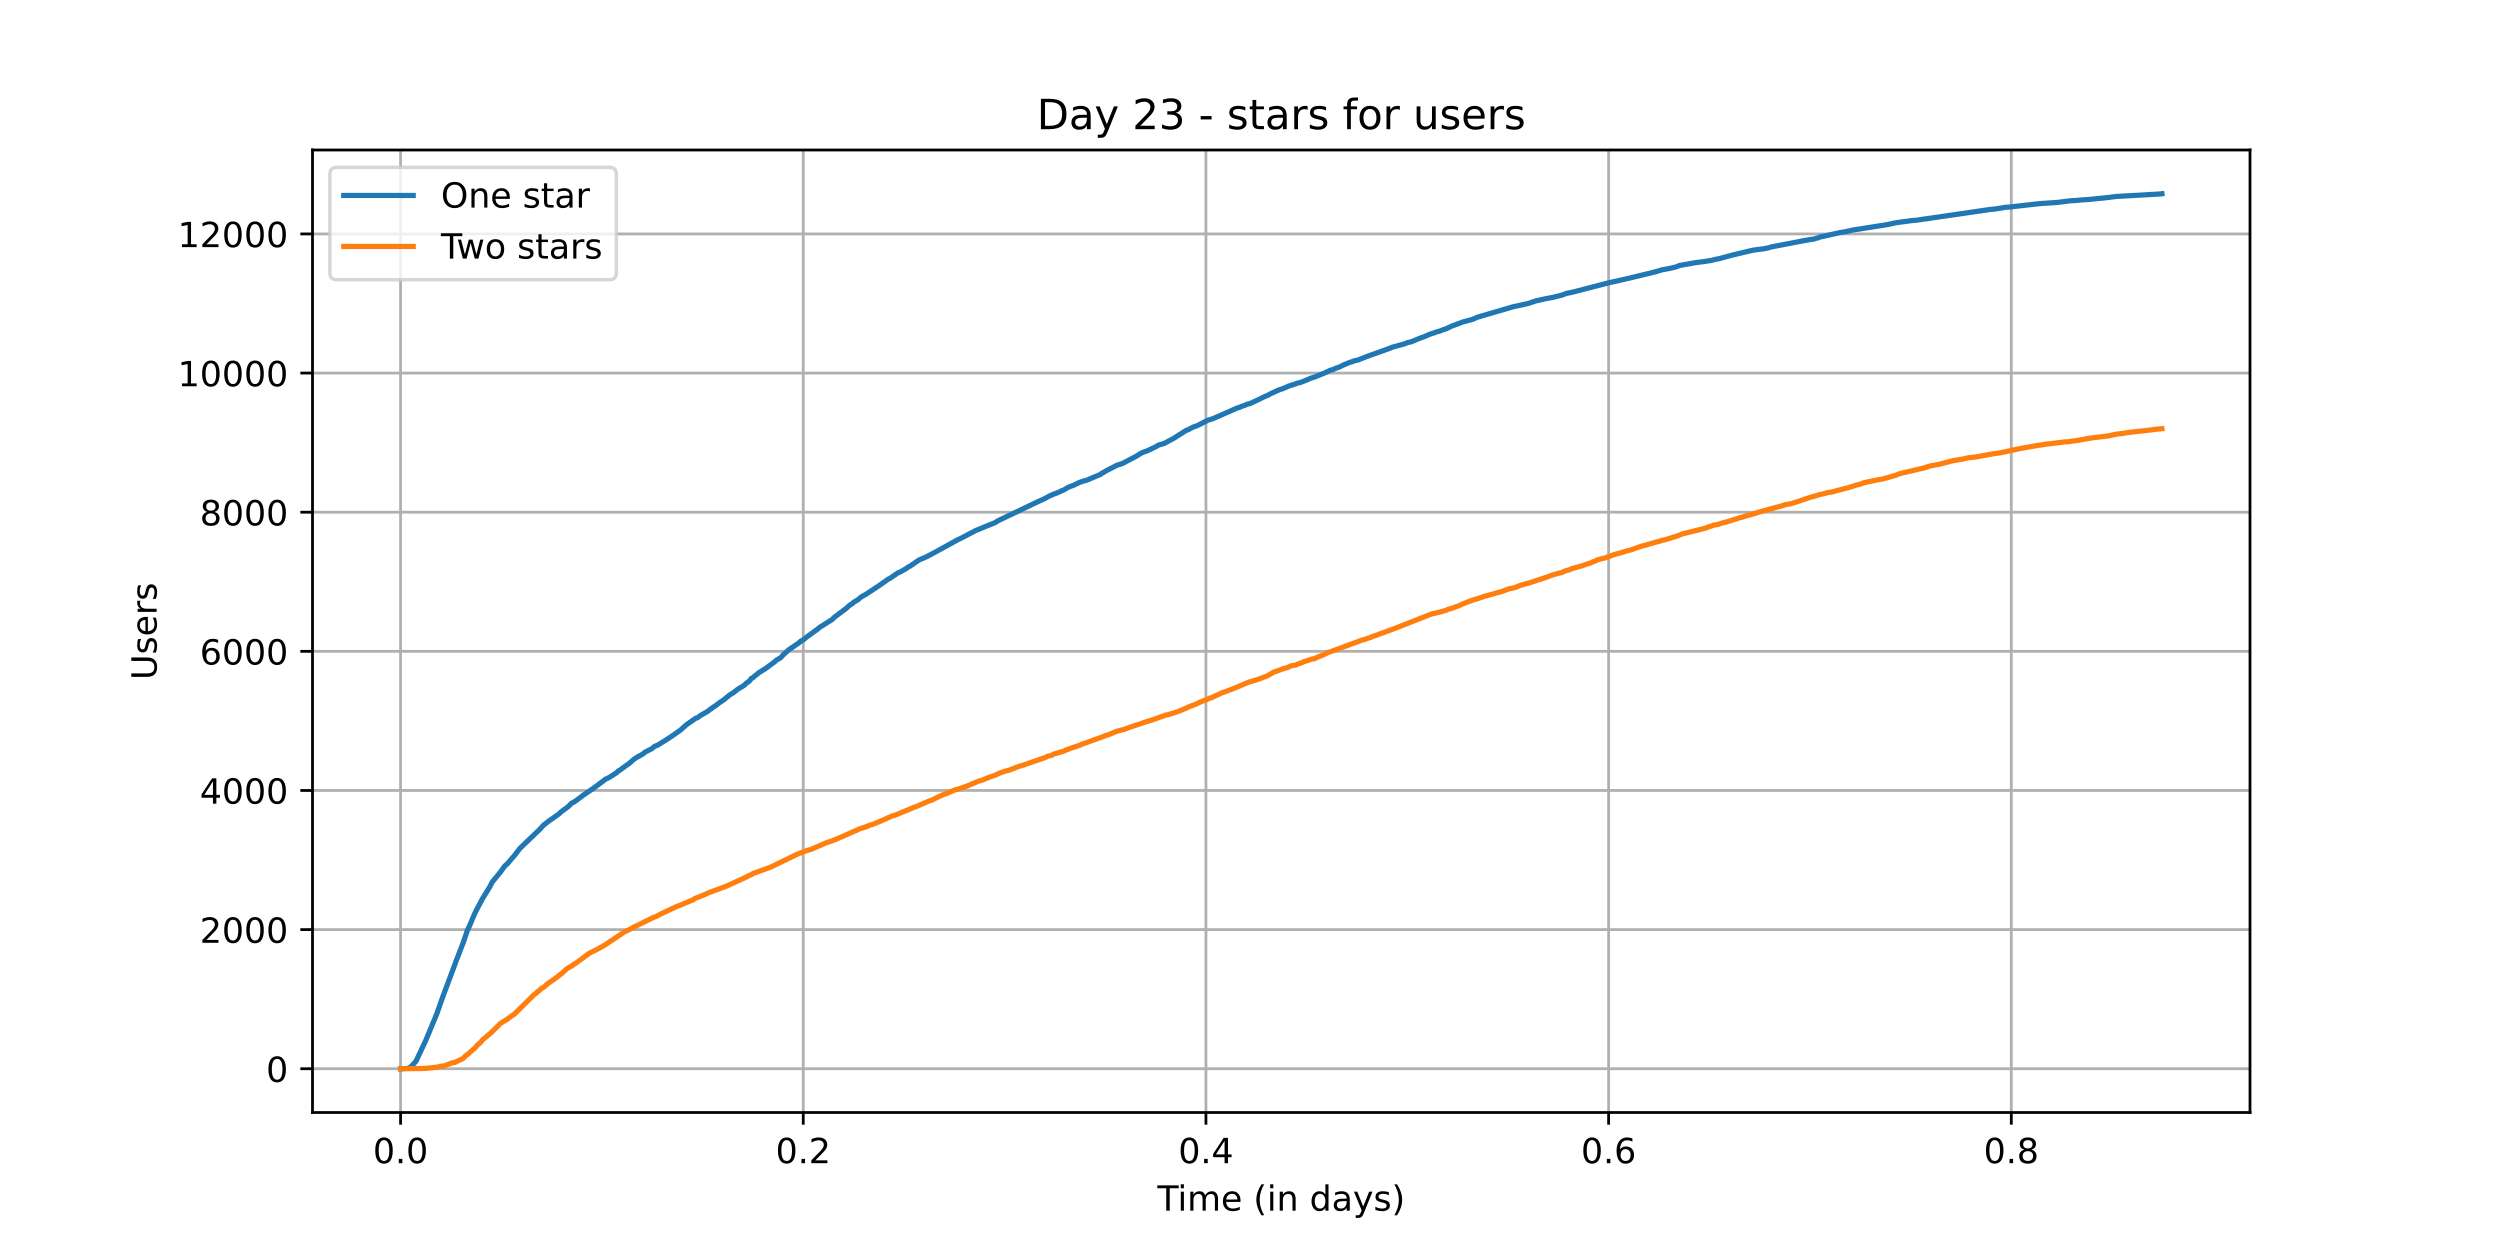 <?xml version="1.0" encoding="utf-8" standalone="no"?>
<!DOCTYPE svg PUBLIC "-//W3C//DTD SVG 1.1//EN"
  "http://www.w3.org/Graphics/SVG/1.1/DTD/svg11.dtd">
<!-- Created with matplotlib (https://matplotlib.org/) -->
<svg height="360pt" version="1.1" viewBox="0 0 720 360" width="720pt" xmlns="http://www.w3.org/2000/svg" xmlns:xlink="http://www.w3.org/1999/xlink">
 <defs>
  <style type="text/css">*{stroke-linecap:butt;stroke-linejoin:round;}</style>
 </defs>
 <g id="figure_1">
  <g id="patch_1">
   <path d="M 0 360 
L 720 360 
L 720 0 
L 0 0 
z
" style="fill:#ffffff;"/>
  </g>
  <g id="axes_1">
   <g id="patch_2">
    <path d="M 90 320.4 
L 648 320.4 
L 648 43.2 
L 90 43.2 
z
" style="fill:#ffffff;"/>
   </g>
   <g id="matplotlib.axis_1">
    <g id="xtick_1">
     <g id="line2d_1">
      <path clip-path="url(#p50918c0945)" d="M 115.364 320.4 
L 115.364 43.2 
" style="fill:none;stroke:#b0b0b0;stroke-linecap:square;stroke-width:0.8;"/>
     </g>
     <g id="line2d_2">
      <defs>
       <path d="M 0 0 
L 0 3.5 
" id="madf21f0555" style="stroke:#000000;stroke-width:0.8;"/>
      </defs>
      <g>
       <use style="stroke:#000000;stroke-width:0.8;" x="115.364" xlink:href="#madf21f0555" y="320.4"/>
      </g>
     </g>
     <g id="text_1">
      <!-- 0.0 -->
      <g transform="translate(107.412 334.998)scale(0.1 -0.1)">
       <defs>
        <path d="M 31.781 66.406 
Q 24.172 66.406 20.328 58.906 
Q 16.5 51.422 16.5 36.375 
Q 16.5 21.391 20.328 13.891 
Q 24.172 6.391 31.781 6.391 
Q 39.453 6.391 43.281 13.891 
Q 47.125 21.391 47.125 36.375 
Q 47.125 51.422 43.281 58.906 
Q 39.453 66.406 31.781 66.406 
z
M 31.781 74.219 
Q 44.047 74.219 50.516 64.516 
Q 56.984 54.828 56.984 36.375 
Q 56.984 17.969 50.516 8.266 
Q 44.047 -1.422 31.781 -1.422 
Q 19.531 -1.422 13.062 8.266 
Q 6.594 17.969 6.594 36.375 
Q 6.594 54.828 13.062 64.516 
Q 19.531 74.219 31.781 74.219 
z
" id="DejaVuSans-48"/>
        <path d="M 10.688 12.406 
L 21 12.406 
L 21 0 
L 10.688 0 
z
" id="DejaVuSans-46"/>
       </defs>
       <use xlink:href="#DejaVuSans-48"/>
       <use x="63.623" xlink:href="#DejaVuSans-46"/>
       <use x="95.41" xlink:href="#DejaVuSans-48"/>
      </g>
     </g>
    </g>
    <g id="xtick_2">
     <g id="line2d_3">
      <path clip-path="url(#p50918c0945)" d="M 231.336 320.4 
L 231.336 43.2 
" style="fill:none;stroke:#b0b0b0;stroke-linecap:square;stroke-width:0.8;"/>
     </g>
     <g id="line2d_4">
      <g>
       <use style="stroke:#000000;stroke-width:0.8;" x="231.336" xlink:href="#madf21f0555" y="320.4"/>
      </g>
     </g>
     <g id="text_2">
      <!-- 0.2 -->
      <g transform="translate(223.385 334.998)scale(0.1 -0.1)">
       <defs>
        <path d="M 19.188 8.297 
L 53.609 8.297 
L 53.609 0 
L 7.328 0 
L 7.328 8.297 
Q 12.938 14.109 22.625 23.891 
Q 32.328 33.688 34.812 36.531 
Q 39.547 41.844 41.422 45.531 
Q 43.312 49.219 43.312 52.781 
Q 43.312 58.594 39.234 62.25 
Q 35.156 65.922 28.609 65.922 
Q 23.969 65.922 18.812 64.312 
Q 13.672 62.703 7.812 59.422 
L 7.812 69.391 
Q 13.766 71.781 18.938 73 
Q 24.125 74.219 28.422 74.219 
Q 39.75 74.219 46.484 68.547 
Q 53.219 62.891 53.219 53.422 
Q 53.219 48.922 51.531 44.891 
Q 49.859 40.875 45.406 35.406 
Q 44.188 33.984 37.641 27.219 
Q 31.109 20.453 19.188 8.297 
z
" id="DejaVuSans-50"/>
       </defs>
       <use xlink:href="#DejaVuSans-48"/>
       <use x="63.623" xlink:href="#DejaVuSans-46"/>
       <use x="95.41" xlink:href="#DejaVuSans-50"/>
      </g>
     </g>
    </g>
    <g id="xtick_3">
     <g id="line2d_5">
      <path clip-path="url(#p50918c0945)" d="M 347.309 320.4 
L 347.309 43.2 
" style="fill:none;stroke:#b0b0b0;stroke-linecap:square;stroke-width:0.8;"/>
     </g>
     <g id="line2d_6">
      <g>
       <use style="stroke:#000000;stroke-width:0.8;" x="347.309" xlink:href="#madf21f0555" y="320.4"/>
      </g>
     </g>
     <g id="text_3">
      <!-- 0.4 -->
      <g transform="translate(339.357 334.998)scale(0.1 -0.1)">
       <defs>
        <path d="M 37.797 64.312 
L 12.891 25.391 
L 37.797 25.391 
z
M 35.203 72.906 
L 47.609 72.906 
L 47.609 25.391 
L 58.016 25.391 
L 58.016 17.188 
L 47.609 17.188 
L 47.609 0 
L 37.797 0 
L 37.797 17.188 
L 4.891 17.188 
L 4.891 26.703 
z
" id="DejaVuSans-52"/>
       </defs>
       <use xlink:href="#DejaVuSans-48"/>
       <use x="63.623" xlink:href="#DejaVuSans-46"/>
       <use x="95.41" xlink:href="#DejaVuSans-52"/>
      </g>
     </g>
    </g>
    <g id="xtick_4">
     <g id="line2d_7">
      <path clip-path="url(#p50918c0945)" d="M 463.281 320.4 
L 463.281 43.2 
" style="fill:none;stroke:#b0b0b0;stroke-linecap:square;stroke-width:0.8;"/>
     </g>
     <g id="line2d_8">
      <g>
       <use style="stroke:#000000;stroke-width:0.8;" x="463.281" xlink:href="#madf21f0555" y="320.4"/>
      </g>
     </g>
     <g id="text_4">
      <!-- 0.6 -->
      <g transform="translate(455.33 334.998)scale(0.1 -0.1)">
       <defs>
        <path d="M 33.016 40.375 
Q 26.375 40.375 22.484 35.828 
Q 18.609 31.297 18.609 23.391 
Q 18.609 15.531 22.484 10.953 
Q 26.375 6.391 33.016 6.391 
Q 39.656 6.391 43.531 10.953 
Q 47.406 15.531 47.406 23.391 
Q 47.406 31.297 43.531 35.828 
Q 39.656 40.375 33.016 40.375 
z
M 52.594 71.297 
L 52.594 62.312 
Q 48.875 64.062 45.094 64.984 
Q 41.312 65.922 37.594 65.922 
Q 27.828 65.922 22.672 59.328 
Q 17.531 52.734 16.797 39.406 
Q 19.672 43.656 24.016 45.922 
Q 28.375 48.188 33.594 48.188 
Q 44.578 48.188 50.953 41.516 
Q 57.328 34.859 57.328 23.391 
Q 57.328 12.156 50.688 5.359 
Q 44.047 -1.422 33.016 -1.422 
Q 20.359 -1.422 13.672 8.266 
Q 6.984 17.969 6.984 36.375 
Q 6.984 53.656 15.188 63.938 
Q 23.391 74.219 37.203 74.219 
Q 40.922 74.219 44.703 73.484 
Q 48.484 72.75 52.594 71.297 
z
" id="DejaVuSans-54"/>
       </defs>
       <use xlink:href="#DejaVuSans-48"/>
       <use x="63.623" xlink:href="#DejaVuSans-46"/>
       <use x="95.41" xlink:href="#DejaVuSans-54"/>
      </g>
     </g>
    </g>
    <g id="xtick_5">
     <g id="line2d_9">
      <path clip-path="url(#p50918c0945)" d="M 579.254 320.4 
L 579.254 43.2 
" style="fill:none;stroke:#b0b0b0;stroke-linecap:square;stroke-width:0.8;"/>
     </g>
     <g id="line2d_10">
      <g>
       <use style="stroke:#000000;stroke-width:0.8;" x="579.254" xlink:href="#madf21f0555" y="320.4"/>
      </g>
     </g>
     <g id="text_5">
      <!-- 0.8 -->
      <g transform="translate(571.302 334.998)scale(0.1 -0.1)">
       <defs>
        <path d="M 31.781 34.625 
Q 24.75 34.625 20.719 30.859 
Q 16.703 27.094 16.703 20.516 
Q 16.703 13.922 20.719 10.156 
Q 24.75 6.391 31.781 6.391 
Q 38.812 6.391 42.859 10.172 
Q 46.922 13.969 46.922 20.516 
Q 46.922 27.094 42.891 30.859 
Q 38.875 34.625 31.781 34.625 
z
M 21.922 38.812 
Q 15.578 40.375 12.031 44.719 
Q 8.5 49.078 8.5 55.328 
Q 8.5 64.062 14.719 69.141 
Q 20.953 74.219 31.781 74.219 
Q 42.672 74.219 48.875 69.141 
Q 55.078 64.062 55.078 55.328 
Q 55.078 49.078 51.531 44.719 
Q 48 40.375 41.703 38.812 
Q 48.828 37.156 52.797 32.312 
Q 56.781 27.484 56.781 20.516 
Q 56.781 9.906 50.312 4.234 
Q 43.844 -1.422 31.781 -1.422 
Q 19.734 -1.422 13.25 4.234 
Q 6.781 9.906 6.781 20.516 
Q 6.781 27.484 10.781 32.312 
Q 14.797 37.156 21.922 38.812 
z
M 18.312 54.391 
Q 18.312 48.734 21.844 45.562 
Q 25.391 42.391 31.781 42.391 
Q 38.141 42.391 41.719 45.562 
Q 45.312 48.734 45.312 54.391 
Q 45.312 60.062 41.719 63.234 
Q 38.141 66.406 31.781 66.406 
Q 25.391 66.406 21.844 63.234 
Q 18.312 60.062 18.312 54.391 
z
" id="DejaVuSans-56"/>
       </defs>
       <use xlink:href="#DejaVuSans-48"/>
       <use x="63.623" xlink:href="#DejaVuSans-46"/>
       <use x="95.41" xlink:href="#DejaVuSans-56"/>
      </g>
     </g>
    </g>
    <g id="text_6">
     <!-- Time (in days) -->
     <g transform="translate(333.327 348.677)scale(0.1 -0.1)">
      <defs>
       <path d="M -0.297 72.906 
L 61.375 72.906 
L 61.375 64.594 
L 35.5 64.594 
L 35.5 0 
L 25.594 0 
L 25.594 64.594 
L -0.297 64.594 
z
" id="DejaVuSans-84"/>
       <path d="M 9.422 54.688 
L 18.406 54.688 
L 18.406 0 
L 9.422 0 
z
M 9.422 75.984 
L 18.406 75.984 
L 18.406 64.594 
L 9.422 64.594 
z
" id="DejaVuSans-105"/>
       <path d="M 52 44.188 
Q 55.375 50.25 60.062 53.125 
Q 64.75 56 71.094 56 
Q 79.641 56 84.281 50.016 
Q 88.922 44.047 88.922 33.016 
L 88.922 0 
L 79.891 0 
L 79.891 32.719 
Q 79.891 40.578 77.094 44.375 
Q 74.312 48.188 68.609 48.188 
Q 61.625 48.188 57.562 43.547 
Q 53.516 38.922 53.516 30.906 
L 53.516 0 
L 44.484 0 
L 44.484 32.719 
Q 44.484 40.625 41.703 44.406 
Q 38.922 48.188 33.109 48.188 
Q 26.219 48.188 22.156 43.531 
Q 18.109 38.875 18.109 30.906 
L 18.109 0 
L 9.078 0 
L 9.078 54.688 
L 18.109 54.688 
L 18.109 46.188 
Q 21.188 51.219 25.484 53.609 
Q 29.781 56 35.688 56 
Q 41.656 56 45.828 52.969 
Q 50 49.953 52 44.188 
z
" id="DejaVuSans-109"/>
       <path d="M 56.203 29.594 
L 56.203 25.203 
L 14.891 25.203 
Q 15.484 15.922 20.484 11.062 
Q 25.484 6.203 34.422 6.203 
Q 39.594 6.203 44.453 7.469 
Q 49.312 8.734 54.109 11.281 
L 54.109 2.781 
Q 49.266 0.734 44.188 -0.344 
Q 39.109 -1.422 33.891 -1.422 
Q 20.797 -1.422 13.156 6.188 
Q 5.516 13.812 5.516 26.812 
Q 5.516 40.234 12.766 48.109 
Q 20.016 56 32.328 56 
Q 43.359 56 49.781 48.891 
Q 56.203 41.797 56.203 29.594 
z
M 47.219 32.234 
Q 47.125 39.594 43.094 43.984 
Q 39.062 48.391 32.422 48.391 
Q 24.906 48.391 20.391 44.141 
Q 15.875 39.891 15.188 32.172 
z
" id="DejaVuSans-101"/>
       <path id="DejaVuSans-32"/>
       <path d="M 31 75.875 
Q 24.469 64.656 21.281 53.656 
Q 18.109 42.672 18.109 31.391 
Q 18.109 20.125 21.312 9.062 
Q 24.516 -2 31 -13.188 
L 23.188 -13.188 
Q 15.875 -1.703 12.234 9.375 
Q 8.594 20.453 8.594 31.391 
Q 8.594 42.281 12.203 53.312 
Q 15.828 64.359 23.188 75.875 
z
" id="DejaVuSans-40"/>
       <path d="M 54.891 33.016 
L 54.891 0 
L 45.906 0 
L 45.906 32.719 
Q 45.906 40.484 42.875 44.328 
Q 39.844 48.188 33.797 48.188 
Q 26.516 48.188 22.312 43.547 
Q 18.109 38.922 18.109 30.906 
L 18.109 0 
L 9.078 0 
L 9.078 54.688 
L 18.109 54.688 
L 18.109 46.188 
Q 21.344 51.125 25.703 53.562 
Q 30.078 56 35.797 56 
Q 45.219 56 50.047 50.172 
Q 54.891 44.344 54.891 33.016 
z
" id="DejaVuSans-110"/>
       <path d="M 45.406 46.391 
L 45.406 75.984 
L 54.391 75.984 
L 54.391 0 
L 45.406 0 
L 45.406 8.203 
Q 42.578 3.328 38.25 0.953 
Q 33.938 -1.422 27.875 -1.422 
Q 17.969 -1.422 11.734 6.484 
Q 5.516 14.406 5.516 27.297 
Q 5.516 40.188 11.734 48.094 
Q 17.969 56 27.875 56 
Q 33.938 56 38.25 53.625 
Q 42.578 51.266 45.406 46.391 
z
M 14.797 27.297 
Q 14.797 17.391 18.875 11.75 
Q 22.953 6.109 30.078 6.109 
Q 37.203 6.109 41.297 11.75 
Q 45.406 17.391 45.406 27.297 
Q 45.406 37.203 41.297 42.844 
Q 37.203 48.484 30.078 48.484 
Q 22.953 48.484 18.875 42.844 
Q 14.797 37.203 14.797 27.297 
z
" id="DejaVuSans-100"/>
       <path d="M 34.281 27.484 
Q 23.391 27.484 19.188 25 
Q 14.984 22.516 14.984 16.5 
Q 14.984 11.719 18.141 8.906 
Q 21.297 6.109 26.703 6.109 
Q 34.188 6.109 38.703 11.406 
Q 43.219 16.703 43.219 25.484 
L 43.219 27.484 
z
M 52.203 31.203 
L 52.203 0 
L 43.219 0 
L 43.219 8.297 
Q 40.141 3.328 35.547 0.953 
Q 30.953 -1.422 24.312 -1.422 
Q 15.922 -1.422 10.953 3.297 
Q 6 8.016 6 15.922 
Q 6 25.141 12.172 29.828 
Q 18.359 34.516 30.609 34.516 
L 43.219 34.516 
L 43.219 35.406 
Q 43.219 41.609 39.141 45 
Q 35.062 48.391 27.688 48.391 
Q 23 48.391 18.547 47.266 
Q 14.109 46.141 10.016 43.891 
L 10.016 52.203 
Q 14.938 54.109 19.578 55.047 
Q 24.219 56 28.609 56 
Q 40.484 56 46.344 49.844 
Q 52.203 43.703 52.203 31.203 
z
" id="DejaVuSans-97"/>
       <path d="M 32.172 -5.078 
Q 28.375 -14.844 24.75 -17.812 
Q 21.141 -20.797 15.094 -20.797 
L 7.906 -20.797 
L 7.906 -13.281 
L 13.188 -13.281 
Q 16.891 -13.281 18.938 -11.516 
Q 21 -9.766 23.484 -3.219 
L 25.094 0.875 
L 2.984 54.688 
L 12.5 54.688 
L 29.594 11.922 
L 46.688 54.688 
L 56.203 54.688 
z
" id="DejaVuSans-121"/>
       <path d="M 44.281 53.078 
L 44.281 44.578 
Q 40.484 46.531 36.375 47.5 
Q 32.281 48.484 27.875 48.484 
Q 21.188 48.484 17.844 46.438 
Q 14.5 44.391 14.5 40.281 
Q 14.5 37.156 16.891 35.375 
Q 19.281 33.594 26.516 31.984 
L 29.594 31.297 
Q 39.156 29.25 43.188 25.516 
Q 47.219 21.781 47.219 15.094 
Q 47.219 7.469 41.188 3.016 
Q 35.156 -1.422 24.609 -1.422 
Q 20.219 -1.422 15.453 -0.562 
Q 10.688 0.297 5.422 2 
L 5.422 11.281 
Q 10.406 8.688 15.234 7.391 
Q 20.062 6.109 24.812 6.109 
Q 31.156 6.109 34.562 8.281 
Q 37.984 10.453 37.984 14.406 
Q 37.984 18.062 35.516 20.016 
Q 33.062 21.969 24.703 23.781 
L 21.578 24.516 
Q 13.234 26.266 9.516 29.906 
Q 5.812 33.547 5.812 39.891 
Q 5.812 47.609 11.281 51.797 
Q 16.75 56 26.812 56 
Q 31.781 56 36.172 55.266 
Q 40.578 54.547 44.281 53.078 
z
" id="DejaVuSans-115"/>
       <path d="M 8.016 75.875 
L 15.828 75.875 
Q 23.141 64.359 26.781 53.312 
Q 30.422 42.281 30.422 31.391 
Q 30.422 20.453 26.781 9.375 
Q 23.141 -1.703 15.828 -13.188 
L 8.016 -13.188 
Q 14.5 -2 17.703 9.062 
Q 20.906 20.125 20.906 31.391 
Q 20.906 42.672 17.703 53.656 
Q 14.5 64.656 8.016 75.875 
z
" id="DejaVuSans-41"/>
      </defs>
      <use xlink:href="#DejaVuSans-84"/>
      <use x="57.959" xlink:href="#DejaVuSans-105"/>
      <use x="85.742" xlink:href="#DejaVuSans-109"/>
      <use x="183.154" xlink:href="#DejaVuSans-101"/>
      <use x="244.678" xlink:href="#DejaVuSans-32"/>
      <use x="276.465" xlink:href="#DejaVuSans-40"/>
      <use x="315.479" xlink:href="#DejaVuSans-105"/>
      <use x="343.262" xlink:href="#DejaVuSans-110"/>
      <use x="406.641" xlink:href="#DejaVuSans-32"/>
      <use x="438.428" xlink:href="#DejaVuSans-100"/>
      <use x="501.904" xlink:href="#DejaVuSans-97"/>
      <use x="563.184" xlink:href="#DejaVuSans-121"/>
      <use x="622.363" xlink:href="#DejaVuSans-115"/>
      <use x="674.463" xlink:href="#DejaVuSans-41"/>
     </g>
    </g>
   </g>
   <g id="matplotlib.axis_2">
    <g id="ytick_1">
     <g id="line2d_11">
      <path clip-path="url(#p50918c0945)" d="M 90 307.8 
L 648 307.8 
" style="fill:none;stroke:#b0b0b0;stroke-linecap:square;stroke-width:0.8;"/>
     </g>
     <g id="line2d_12">
      <defs>
       <path d="M 0 0 
L -3.5 0 
" id="mf10d0714be" style="stroke:#000000;stroke-width:0.8;"/>
      </defs>
      <g>
       <use style="stroke:#000000;stroke-width:0.8;" x="90" xlink:href="#mf10d0714be" y="307.8"/>
      </g>
     </g>
     <g id="text_7">
      <!-- 0 -->
      <g transform="translate(76.638 311.599)scale(0.1 -0.1)">
       <use xlink:href="#DejaVuSans-48"/>
      </g>
     </g>
    </g>
    <g id="ytick_2">
     <g id="line2d_13">
      <path clip-path="url(#p50918c0945)" d="M 90 267.73 
L 648 267.73 
" style="fill:none;stroke:#b0b0b0;stroke-linecap:square;stroke-width:0.8;"/>
     </g>
     <g id="line2d_14">
      <g>
       <use style="stroke:#000000;stroke-width:0.8;" x="90" xlink:href="#mf10d0714be" y="267.73"/>
      </g>
     </g>
     <g id="text_8">
      <!-- 2000 -->
      <g transform="translate(57.55 271.529)scale(0.1 -0.1)">
       <use xlink:href="#DejaVuSans-50"/>
       <use x="63.623" xlink:href="#DejaVuSans-48"/>
       <use x="127.246" xlink:href="#DejaVuSans-48"/>
       <use x="190.869" xlink:href="#DejaVuSans-48"/>
      </g>
     </g>
    </g>
    <g id="ytick_3">
     <g id="line2d_15">
      <path clip-path="url(#p50918c0945)" d="M 90 227.66 
L 648 227.66 
" style="fill:none;stroke:#b0b0b0;stroke-linecap:square;stroke-width:0.8;"/>
     </g>
     <g id="line2d_16">
      <g>
       <use style="stroke:#000000;stroke-width:0.8;" x="90" xlink:href="#mf10d0714be" y="227.66"/>
      </g>
     </g>
     <g id="text_9">
      <!-- 4000 -->
      <g transform="translate(57.55 231.459)scale(0.1 -0.1)">
       <use xlink:href="#DejaVuSans-52"/>
       <use x="63.623" xlink:href="#DejaVuSans-48"/>
       <use x="127.246" xlink:href="#DejaVuSans-48"/>
       <use x="190.869" xlink:href="#DejaVuSans-48"/>
      </g>
     </g>
    </g>
    <g id="ytick_4">
     <g id="line2d_17">
      <path clip-path="url(#p50918c0945)" d="M 90 187.59 
L 648 187.59 
" style="fill:none;stroke:#b0b0b0;stroke-linecap:square;stroke-width:0.8;"/>
     </g>
     <g id="line2d_18">
      <g>
       <use style="stroke:#000000;stroke-width:0.8;" x="90" xlink:href="#mf10d0714be" y="187.59"/>
      </g>
     </g>
     <g id="text_10">
      <!-- 6000 -->
      <g transform="translate(57.55 191.389)scale(0.1 -0.1)">
       <use xlink:href="#DejaVuSans-54"/>
       <use x="63.623" xlink:href="#DejaVuSans-48"/>
       <use x="127.246" xlink:href="#DejaVuSans-48"/>
       <use x="190.869" xlink:href="#DejaVuSans-48"/>
      </g>
     </g>
    </g>
    <g id="ytick_5">
     <g id="line2d_19">
      <path clip-path="url(#p50918c0945)" d="M 90 147.52 
L 648 147.52 
" style="fill:none;stroke:#b0b0b0;stroke-linecap:square;stroke-width:0.8;"/>
     </g>
     <g id="line2d_20">
      <g>
       <use style="stroke:#000000;stroke-width:0.8;" x="90" xlink:href="#mf10d0714be" y="147.52"/>
      </g>
     </g>
     <g id="text_11">
      <!-- 8000 -->
      <g transform="translate(57.55 151.319)scale(0.1 -0.1)">
       <use xlink:href="#DejaVuSans-56"/>
       <use x="63.623" xlink:href="#DejaVuSans-48"/>
       <use x="127.246" xlink:href="#DejaVuSans-48"/>
       <use x="190.869" xlink:href="#DejaVuSans-48"/>
      </g>
     </g>
    </g>
    <g id="ytick_6">
     <g id="line2d_21">
      <path clip-path="url(#p50918c0945)" d="M 90 107.45 
L 648 107.45 
" style="fill:none;stroke:#b0b0b0;stroke-linecap:square;stroke-width:0.8;"/>
     </g>
     <g id="line2d_22">
      <g>
       <use style="stroke:#000000;stroke-width:0.8;" x="90" xlink:href="#mf10d0714be" y="107.45"/>
      </g>
     </g>
     <g id="text_12">
      <!-- 10000 -->
      <g transform="translate(51.188 111.249)scale(0.1 -0.1)">
       <defs>
        <path d="M 12.406 8.297 
L 28.516 8.297 
L 28.516 63.922 
L 10.984 60.406 
L 10.984 69.391 
L 28.422 72.906 
L 38.281 72.906 
L 38.281 8.297 
L 54.391 8.297 
L 54.391 0 
L 12.406 0 
z
" id="DejaVuSans-49"/>
       </defs>
       <use xlink:href="#DejaVuSans-49"/>
       <use x="63.623" xlink:href="#DejaVuSans-48"/>
       <use x="127.246" xlink:href="#DejaVuSans-48"/>
       <use x="190.869" xlink:href="#DejaVuSans-48"/>
       <use x="254.492" xlink:href="#DejaVuSans-48"/>
      </g>
     </g>
    </g>
    <g id="ytick_7">
     <g id="line2d_23">
      <path clip-path="url(#p50918c0945)" d="M 90 67.38 
L 648 67.38 
" style="fill:none;stroke:#b0b0b0;stroke-linecap:square;stroke-width:0.8;"/>
     </g>
     <g id="line2d_24">
      <g>
       <use style="stroke:#000000;stroke-width:0.8;" x="90" xlink:href="#mf10d0714be" y="67.38"/>
      </g>
     </g>
     <g id="text_13">
      <!-- 12000 -->
      <g transform="translate(51.188 71.179)scale(0.1 -0.1)">
       <use xlink:href="#DejaVuSans-49"/>
       <use x="63.623" xlink:href="#DejaVuSans-50"/>
       <use x="127.246" xlink:href="#DejaVuSans-48"/>
       <use x="190.869" xlink:href="#DejaVuSans-48"/>
       <use x="254.492" xlink:href="#DejaVuSans-48"/>
      </g>
     </g>
    </g>
    <g id="text_14">
     <!-- Users -->
     <g transform="translate(45.108 195.801)rotate(-90)scale(0.1 -0.1)">
      <defs>
       <path d="M 8.688 72.906 
L 18.609 72.906 
L 18.609 28.609 
Q 18.609 16.891 22.844 11.734 
Q 27.094 6.594 36.625 6.594 
Q 46.094 6.594 50.344 11.734 
Q 54.594 16.891 54.594 28.609 
L 54.594 72.906 
L 64.5 72.906 
L 64.5 27.391 
Q 64.5 13.141 57.438 5.859 
Q 50.391 -1.422 36.625 -1.422 
Q 22.797 -1.422 15.734 5.859 
Q 8.688 13.141 8.688 27.391 
z
" id="DejaVuSans-85"/>
       <path d="M 41.109 46.297 
Q 39.594 47.172 37.812 47.578 
Q 36.031 48 33.891 48 
Q 26.266 48 22.188 43.047 
Q 18.109 38.094 18.109 28.812 
L 18.109 0 
L 9.078 0 
L 9.078 54.688 
L 18.109 54.688 
L 18.109 46.188 
Q 20.953 51.172 25.484 53.578 
Q 30.031 56 36.531 56 
Q 37.453 56 38.578 55.875 
Q 39.703 55.766 41.062 55.516 
z
" id="DejaVuSans-114"/>
      </defs>
      <use xlink:href="#DejaVuSans-85"/>
      <use x="73.193" xlink:href="#DejaVuSans-115"/>
      <use x="125.293" xlink:href="#DejaVuSans-101"/>
      <use x="186.816" xlink:href="#DejaVuSans-114"/>
      <use x="227.93" xlink:href="#DejaVuSans-115"/>
     </g>
    </g>
   </g>
   <g id="line2d_25">
    <path clip-path="url(#p50918c0945)" d="M 115.364 307.8 
L 117.431 307.7 
L 118.229 307.339 
L 119.431 306.057 
L 119.827 305.576 
L 122.619 299.646 
L 125.813 291.932 
L 127.411 287.384 
L 129.404 282.035 
L 130.598 278.849 
L 131.397 276.666 
L 133.397 271.517 
L 134.592 267.99 
L 135.39 266.267 
L 136.189 264.324 
L 136.988 262.541 
L 138.981 258.774 
L 140.974 255.549 
L 141.773 254.006 
L 144.169 251.101 
L 144.968 249.979 
L 145.363 249.418 
L 146.162 248.737 
L 147.363 247.294 
L 148.162 246.393 
L 149.753 244.309 
L 155.343 238.94 
L 156.538 237.658 
L 158.135 236.395 
L 158.934 235.854 
L 160.927 234.452 
L 161.726 233.711 
L 163.719 232.248 
L 164.518 231.387 
L 165.316 230.986 
L 166.115 230.425 
L 168.108 228.922 
L 170.907 227.019 
L 174.498 224.334 
L 174.894 224.194 
L 175.692 223.753 
L 177.685 222.451 
L 178.088 221.99 
L 178.484 221.85 
L 179.283 221.229 
L 181.283 219.806 
L 182.477 218.745 
L 183.276 218.184 
L 185.269 217.082 
L 185.672 216.661 
L 187.665 215.659 
L 188.464 214.998 
L 189.659 214.457 
L 192.853 212.433 
L 193.652 211.893 
L 196.048 210.21 
L 197.638 208.767 
L 200.437 206.804 
L 200.833 206.744 
L 201.632 206.122 
L 204.028 204.74 
L 204.424 204.339 
L 204.826 204.139 
L 205.222 203.778 
L 206.021 203.298 
L 207.216 202.356 
L 208.417 201.575 
L 210.014 200.252 
L 210.813 199.711 
L 211.209 199.511 
L 212.403 198.549 
L 214.403 197.327 
L 214.799 196.866 
L 215.598 196.305 
L 215.994 195.965 
L 216.397 195.344 
L 216.793 195.223 
L 217.591 194.482 
L 217.994 194.262 
L 218.39 193.841 
L 220.39 192.599 
L 221.585 191.717 
L 223.182 190.535 
L 223.578 190.135 
L 224.779 189.453 
L 225.571 188.592 
L 227.168 187.129 
L 229.967 185.226 
L 230.759 184.545 
L 231.162 184.425 
L 232.356 183.443 
L 235.551 181.119 
L 236.35 180.478 
L 237.544 179.756 
L 239.142 178.735 
L 239.544 178.514 
L 240.343 177.733 
L 241.142 177.132 
L 243.531 175.349 
L 244.732 174.287 
L 245.531 173.786 
L 245.927 173.405 
L 247.121 172.704 
L 247.92 171.983 
L 249.517 171.081 
L 253.108 168.697 
L 253.907 168.136 
L 255.907 166.734 
L 256.303 166.573 
L 258.699 164.911 
L 259.094 164.81 
L 261.088 163.688 
L 261.49 163.328 
L 261.886 163.188 
L 264.685 161.264 
L 266.678 160.423 
L 267.477 160.002 
L 268.276 159.601 
L 275.86 155.434 
L 276.658 155.073 
L 281.047 152.769 
L 286.638 150.485 
L 287.437 149.964 
L 293.021 147.3 
L 298.94 144.475 
L 300.933 143.573 
L 301.732 143.112 
L 302.933 142.531 
L 305.322 141.59 
L 305.725 141.329 
L 306.121 141.249 
L 307.718 140.308 
L 309.316 139.707 
L 310.913 138.925 
L 312.108 138.524 
L 312.906 138.324 
L 316.497 136.801 
L 316.893 136.661 
L 317.296 136.321 
L 317.692 136.14 
L 318.49 135.639 
L 321.685 133.997 
L 323.282 133.476 
L 327.269 131.372 
L 328.866 130.39 
L 330.463 129.809 
L 332.859 128.667 
L 333.658 128.186 
L 334.45 127.946 
L 335.248 127.726 
L 338.047 126.223 
L 341.638 123.939 
L 342.034 123.839 
L 343.631 122.997 
L 344.826 122.577 
L 348.02 120.954 
L 348.819 120.753 
L 349.618 120.453 
L 356.396 117.468 
L 356.799 117.388 
L 357.597 117.027 
L 358.396 116.786 
L 359.188 116.406 
L 359.987 116.226 
L 360.785 115.865 
L 361.987 115.304 
L 364.376 114.142 
L 364.779 114.022 
L 365.973 113.381 
L 367.57 112.639 
L 368.369 112.279 
L 369.564 111.898 
L 371.161 111.177 
L 371.96 110.936 
L 373.953 110.255 
L 374.356 110.215 
L 375.55 109.754 
L 376.349 109.434 
L 377.544 108.913 
L 378.745 108.532 
L 380.738 107.711 
L 381.537 107.39 
L 383.134 106.629 
L 383.933 106.428 
L 384.731 106.028 
L 385.53 105.807 
L 387.121 105.026 
L 389.121 104.225 
L 389.517 104.164 
L 389.919 103.944 
L 391.114 103.684 
L 393.107 102.882 
L 393.906 102.582 
L 400.288 100.298 
L 401.087 99.957 
L 404.282 99.096 
L 405.476 98.635 
L 406.275 98.495 
L 409.067 97.353 
L 410.268 96.932 
L 411.463 96.391 
L 412.664 95.95 
L 413.06 95.89 
L 413.456 95.67 
L 414.657 95.349 
L 415.852 94.868 
L 416.255 94.788 
L 418.248 93.846 
L 419.845 93.285 
L 421.04 92.805 
L 424.235 91.923 
L 425.429 91.382 
L 426.228 91.142 
L 435.805 88.337 
L 438.201 87.836 
L 440.194 87.375 
L 442.194 86.694 
L 445.382 85.973 
L 446.181 85.852 
L 447.382 85.592 
L 448.973 85.211 
L 449.771 84.991 
L 450.174 84.891 
L 450.973 84.53 
L 452.966 84.129 
L 461.751 81.845 
L 463.745 81.345 
L 468.14 80.363 
L 475.724 78.54 
L 477.322 78.119 
L 478.516 77.738 
L 481.308 77.217 
L 482.107 76.997 
L 482.51 76.937 
L 483.704 76.456 
L 488.496 75.615 
L 490.892 75.314 
L 492.087 75.114 
L 492.885 75.014 
L 493.684 74.773 
L 495.281 74.453 
L 498.872 73.471 
L 500.073 73.19 
L 504.865 72.048 
L 508.053 71.628 
L 509.254 71.387 
L 510.053 71.127 
L 518.436 69.524 
L 519.234 69.364 
L 521.63 68.943 
L 522.429 68.843 
L 523.227 68.562 
L 523.623 68.522 
L 524.019 68.302 
L 525.221 68.041 
L 530.013 66.959 
L 531.214 66.779 
L 533.61 66.258 
L 543.59 64.675 
L 544.784 64.415 
L 545.583 64.235 
L 546.784 64.034 
L 547.583 63.934 
L 550.778 63.513 
L 551.972 63.413 
L 553.972 63.113 
L 555.57 62.892 
L 573.133 60.328 
L 574.724 60.168 
L 577.522 59.707 
L 578.717 59.627 
L 586.301 58.765 
L 587.898 58.605 
L 592.697 58.284 
L 596.287 57.824 
L 597.885 57.743 
L 599.482 57.583 
L 601.079 57.483 
L 603.073 57.303 
L 603.871 57.202 
L 606.267 56.982 
L 609.462 56.581 
L 622.234 55.86 
L 622.636 55.8 
L 622.636 55.8 
" style="fill:none;stroke:#1f77b4;stroke-linecap:square;stroke-width:1.5;"/>
   </g>
   <g id="line2d_26">
    <path clip-path="url(#p50918c0945)" d="M 115.364 307.8 
L 122.223 307.72 
L 126.209 307.299 
L 126.612 307.119 
L 127.807 306.999 
L 130.202 306.117 
L 131.001 305.977 
L 133.397 304.815 
L 134.196 303.953 
L 134.592 303.753 
L 136.988 301.609 
L 137.384 301.068 
L 138.182 300.427 
L 138.981 299.485 
L 140.176 298.484 
L 141.377 297.482 
L 144.169 294.697 
L 145.766 293.755 
L 147.363 292.573 
L 148.162 292.053 
L 148.961 291.251 
L 153.746 286.523 
L 154.545 285.922 
L 154.941 285.521 
L 155.343 285.281 
L 155.739 284.8 
L 156.538 284.359 
L 157.739 283.297 
L 158.538 282.736 
L 160.129 281.634 
L 161.33 280.673 
L 161.726 280.412 
L 163.323 278.95 
L 164.92 278.028 
L 165.316 277.667 
L 165.719 277.487 
L 169.706 274.542 
L 172.102 273.34 
L 174.095 272.238 
L 179.685 268.471 
L 181.679 267.51 
L 182.477 267.009 
L 183.276 266.648 
L 188.061 264.284 
L 188.86 263.983 
L 190.457 263.162 
L 194.846 261.078 
L 195.645 260.798 
L 199.236 259.295 
L 199.638 259.175 
L 200.034 258.814 
L 201.632 258.173 
L 202.826 257.713 
L 203.625 257.312 
L 204.424 256.971 
L 205.222 256.691 
L 209.216 255.208 
L 210.41 254.667 
L 215.202 252.463 
L 215.598 252.203 
L 216.397 251.882 
L 216.793 251.602 
L 221.981 249.719 
L 229.564 246.032 
L 230.759 245.571 
L 232.356 244.95 
L 233.558 244.63 
L 237.947 242.726 
L 240.343 241.905 
L 247.524 238.739 
L 249.92 237.938 
L 250.316 237.678 
L 251.115 237.497 
L 251.913 237.197 
L 252.712 236.856 
L 254.309 236.195 
L 257.101 234.913 
L 257.497 234.893 
L 262.289 232.909 
L 263.088 232.549 
L 263.886 232.288 
L 267.873 230.565 
L 268.276 230.485 
L 269.47 229.884 
L 271.873 228.762 
L 272.571 228.562 
L 275.061 227.48 
L 275.86 227.299 
L 279.054 226.177 
L 279.853 225.777 
L 280.651 225.476 
L 281.846 224.955 
L 282.645 224.775 
L 285.041 223.793 
L 286.638 223.252 
L 287.833 222.671 
L 289.43 222.11 
L 290.631 221.81 
L 293.423 220.728 
L 294.618 220.387 
L 296.242 219.826 
L 301.336 218.043 
L 301.732 217.763 
L 302.531 217.643 
L 302.933 217.522 
L 303.329 217.222 
L 306.524 216.28 
L 306.92 216 
L 307.322 215.92 
L 308.517 215.439 
L 309.316 215.198 
L 311.309 214.497 
L 311.712 214.257 
L 312.504 214.016 
L 317.692 212.153 
L 318.49 211.792 
L 319.289 211.592 
L 321.685 210.59 
L 323.282 210.17 
L 323.678 210.109 
L 324.477 209.769 
L 325.671 209.348 
L 330.859 207.625 
L 331.658 207.405 
L 334.45 206.403 
L 334.853 206.303 
L 335.651 205.942 
L 336.047 205.922 
L 338.047 205.321 
L 339.242 204.94 
L 341.235 204.119 
L 342.43 203.538 
L 344.43 202.797 
L 345.624 202.196 
L 346.423 201.915 
L 348.02 201.254 
L 348.416 201.034 
L 348.819 200.994 
L 352.007 199.491 
L 353.208 199.09 
L 354.799 198.469 
L 356.799 197.668 
L 359.591 196.466 
L 361.987 195.764 
L 364.376 194.883 
L 364.779 194.763 
L 366.772 193.601 
L 367.57 193.32 
L 369.966 192.459 
L 370.765 192.278 
L 371.564 191.858 
L 372.356 191.637 
L 373.154 191.537 
L 374.356 191.016 
L 374.752 190.956 
L 375.55 190.535 
L 376.349 190.315 
L 377.946 189.774 
L 378.745 189.654 
L 379.141 189.373 
L 381.141 188.592 
L 382.336 187.991 
L 391.51 184.625 
L 392.309 184.304 
L 393.107 184.164 
L 393.906 183.824 
L 394.705 183.603 
L 395.503 183.202 
L 395.899 183.142 
L 397.899 182.361 
L 398.698 182.121 
L 399.496 181.8 
L 401.087 181.219 
L 403.886 180.137 
L 412.262 176.831 
L 414.255 176.371 
L 415.053 176.17 
L 416.651 175.709 
L 417.053 175.469 
L 418.248 175.168 
L 419.443 174.688 
L 420.241 174.427 
L 421.04 174.026 
L 423.033 173.225 
L 424.235 172.804 
L 425.033 172.564 
L 426.228 172.203 
L 427.423 171.762 
L 430.221 171.001 
L 431.013 170.741 
L 432.214 170.46 
L 434.61 169.579 
L 435.805 169.358 
L 436.604 169.118 
L 437.402 168.757 
L 438.201 168.497 
L 439.396 168.136 
L 440.194 167.956 
L 445.382 166.253 
L 446.181 165.932 
L 447.382 165.512 
L 449.375 164.971 
L 449.771 164.911 
L 450.973 164.35 
L 451.771 164.149 
L 452.167 164.049 
L 452.57 163.809 
L 455.765 162.907 
L 457.362 162.346 
L 457.758 162.266 
L 458.953 161.725 
L 459.355 161.605 
L 460.154 161.204 
L 461.751 160.803 
L 462.147 160.743 
L 463.349 160.242 
L 463.745 160.162 
L 464.543 159.822 
L 466.939 159.16 
L 468.14 158.78 
L 470.134 158.219 
L 472.127 157.498 
L 477.322 156.015 
L 478.12 155.855 
L 478.516 155.634 
L 479.315 155.514 
L 480.51 155.153 
L 481.308 154.913 
L 482.107 154.633 
L 482.51 154.572 
L 484.503 153.771 
L 491.288 152.088 
L 491.691 151.868 
L 492.489 151.627 
L 493.684 151.207 
L 494.483 151.106 
L 494.885 151.026 
L 495.684 150.706 
L 497.281 150.305 
L 498.073 150.065 
L 499.671 149.544 
L 500.469 149.343 
L 500.872 149.143 
L 501.671 148.983 
L 502.865 148.582 
L 504.462 148.161 
L 507.261 147.28 
L 513.644 145.557 
L 514.04 145.376 
L 516.04 145.016 
L 521.227 143.273 
L 522.026 143.052 
L 524.019 142.451 
L 525.221 142.211 
L 526.415 141.85 
L 527.617 141.69 
L 528.811 141.349 
L 531.61 140.628 
L 532.409 140.428 
L 534.805 139.646 
L 535.603 139.486 
L 536.805 139.025 
L 539.596 138.424 
L 541.992 137.983 
L 543.187 137.683 
L 544.388 137.342 
L 545.583 136.982 
L 545.986 136.902 
L 546.784 136.521 
L 547.583 136.301 
L 553.57 134.898 
L 554.368 134.678 
L 555.966 134.177 
L 558.757 133.656 
L 562.355 132.694 
L 565.543 132.153 
L 566.744 131.853 
L 568.737 131.652 
L 573.925 130.711 
L 576.321 130.37 
L 580.717 129.409 
L 581.516 129.248 
L 583.905 128.787 
L 587.1 128.246 
L 587.898 128.146 
L 589.496 127.866 
L 590.294 127.806 
L 594.69 127.265 
L 595.892 127.205 
L 596.69 127.044 
L 598.287 126.864 
L 599.086 126.704 
L 602.274 126.143 
L 605.871 125.702 
L 606.67 125.602 
L 607.469 125.502 
L 609.066 125.121 
L 610.261 124.961 
L 611.858 124.74 
L 612.657 124.6 
L 613.455 124.5 
L 619.844 123.779 
L 620.636 123.658 
L 621.435 123.578 
L 622.636 123.458 
L 622.636 123.458 
" style="fill:none;stroke:#ff7f0e;stroke-linecap:square;stroke-width:1.5;"/>
   </g>
   <g id="patch_3">
    <path d="M 90 320.4 
L 90 43.2 
" style="fill:none;stroke:#000000;stroke-linecap:square;stroke-linejoin:miter;stroke-width:0.8;"/>
   </g>
   <g id="patch_4">
    <path d="M 648 320.4 
L 648 43.2 
" style="fill:none;stroke:#000000;stroke-linecap:square;stroke-linejoin:miter;stroke-width:0.8;"/>
   </g>
   <g id="patch_5">
    <path d="M 90 320.4 
L 648 320.4 
" style="fill:none;stroke:#000000;stroke-linecap:square;stroke-linejoin:miter;stroke-width:0.8;"/>
   </g>
   <g id="patch_6">
    <path d="M 90 43.2 
L 648 43.2 
" style="fill:none;stroke:#000000;stroke-linecap:square;stroke-linejoin:miter;stroke-width:0.8;"/>
   </g>
   <g id="text_15">
    <!-- Day 23 - stars for users -->
    <g transform="translate(298.609 37.2)scale(0.12 -0.12)">
     <defs>
      <path d="M 19.672 64.797 
L 19.672 8.109 
L 31.594 8.109 
Q 46.688 8.109 53.688 14.938 
Q 60.688 21.781 60.688 36.531 
Q 60.688 51.172 53.688 57.984 
Q 46.688 64.797 31.594 64.797 
z
M 9.812 72.906 
L 30.078 72.906 
Q 51.266 72.906 61.172 64.094 
Q 71.094 55.281 71.094 36.531 
Q 71.094 17.672 61.125 8.828 
Q 51.172 0 30.078 0 
L 9.812 0 
z
" id="DejaVuSans-68"/>
      <path d="M 40.578 39.312 
Q 47.656 37.797 51.625 33 
Q 55.609 28.219 55.609 21.188 
Q 55.609 10.406 48.188 4.484 
Q 40.766 -1.422 27.094 -1.422 
Q 22.516 -1.422 17.656 -0.516 
Q 12.797 0.391 7.625 2.203 
L 7.625 11.719 
Q 11.719 9.328 16.594 8.109 
Q 21.484 6.891 26.812 6.891 
Q 36.078 6.891 40.938 10.547 
Q 45.797 14.203 45.797 21.188 
Q 45.797 27.641 41.281 31.266 
Q 36.766 34.906 28.719 34.906 
L 20.219 34.906 
L 20.219 43.016 
L 29.109 43.016 
Q 36.375 43.016 40.234 45.922 
Q 44.094 48.828 44.094 54.297 
Q 44.094 59.906 40.109 62.906 
Q 36.141 65.922 28.719 65.922 
Q 24.656 65.922 20.016 65.031 
Q 15.375 64.156 9.812 62.312 
L 9.812 71.094 
Q 15.438 72.656 20.344 73.438 
Q 25.25 74.219 29.594 74.219 
Q 40.828 74.219 47.359 69.109 
Q 53.906 64.016 53.906 55.328 
Q 53.906 49.266 50.438 45.094 
Q 46.969 40.922 40.578 39.312 
z
" id="DejaVuSans-51"/>
      <path d="M 4.891 31.391 
L 31.203 31.391 
L 31.203 23.391 
L 4.891 23.391 
z
" id="DejaVuSans-45"/>
      <path d="M 18.312 70.219 
L 18.312 54.688 
L 36.812 54.688 
L 36.812 47.703 
L 18.312 47.703 
L 18.312 18.016 
Q 18.312 11.328 20.141 9.422 
Q 21.969 7.516 27.594 7.516 
L 36.812 7.516 
L 36.812 0 
L 27.594 0 
Q 17.188 0 13.234 3.875 
Q 9.281 7.766 9.281 18.016 
L 9.281 47.703 
L 2.688 47.703 
L 2.688 54.688 
L 9.281 54.688 
L 9.281 70.219 
z
" id="DejaVuSans-116"/>
      <path d="M 37.109 75.984 
L 37.109 68.5 
L 28.516 68.5 
Q 23.688 68.5 21.797 66.547 
Q 19.922 64.594 19.922 59.516 
L 19.922 54.688 
L 34.719 54.688 
L 34.719 47.703 
L 19.922 47.703 
L 19.922 0 
L 10.891 0 
L 10.891 47.703 
L 2.297 47.703 
L 2.297 54.688 
L 10.891 54.688 
L 10.891 58.5 
Q 10.891 67.625 15.141 71.797 
Q 19.391 75.984 28.609 75.984 
z
" id="DejaVuSans-102"/>
      <path d="M 30.609 48.391 
Q 23.391 48.391 19.188 42.75 
Q 14.984 37.109 14.984 27.297 
Q 14.984 17.484 19.156 11.844 
Q 23.344 6.203 30.609 6.203 
Q 37.797 6.203 41.984 11.859 
Q 46.188 17.531 46.188 27.297 
Q 46.188 37.016 41.984 42.703 
Q 37.797 48.391 30.609 48.391 
z
M 30.609 56 
Q 42.328 56 49.016 48.375 
Q 55.719 40.766 55.719 27.297 
Q 55.719 13.875 49.016 6.219 
Q 42.328 -1.422 30.609 -1.422 
Q 18.844 -1.422 12.172 6.219 
Q 5.516 13.875 5.516 27.297 
Q 5.516 40.766 12.172 48.375 
Q 18.844 56 30.609 56 
z
" id="DejaVuSans-111"/>
      <path d="M 8.5 21.578 
L 8.5 54.688 
L 17.484 54.688 
L 17.484 21.922 
Q 17.484 14.156 20.5 10.266 
Q 23.531 6.391 29.594 6.391 
Q 36.859 6.391 41.078 11.031 
Q 45.312 15.672 45.312 23.688 
L 45.312 54.688 
L 54.297 54.688 
L 54.297 0 
L 45.312 0 
L 45.312 8.406 
Q 42.047 3.422 37.719 1 
Q 33.406 -1.422 27.688 -1.422 
Q 18.266 -1.422 13.375 4.438 
Q 8.5 10.297 8.5 21.578 
z
M 31.109 56 
z
" id="DejaVuSans-117"/>
     </defs>
     <use xlink:href="#DejaVuSans-68"/>
     <use x="77.002" xlink:href="#DejaVuSans-97"/>
     <use x="138.281" xlink:href="#DejaVuSans-121"/>
     <use x="197.461" xlink:href="#DejaVuSans-32"/>
     <use x="229.248" xlink:href="#DejaVuSans-50"/>
     <use x="292.871" xlink:href="#DejaVuSans-51"/>
     <use x="356.494" xlink:href="#DejaVuSans-32"/>
     <use x="388.281" xlink:href="#DejaVuSans-45"/>
     <use x="424.365" xlink:href="#DejaVuSans-32"/>
     <use x="456.152" xlink:href="#DejaVuSans-115"/>
     <use x="508.252" xlink:href="#DejaVuSans-116"/>
     <use x="547.461" xlink:href="#DejaVuSans-97"/>
     <use x="608.74" xlink:href="#DejaVuSans-114"/>
     <use x="649.854" xlink:href="#DejaVuSans-115"/>
     <use x="701.953" xlink:href="#DejaVuSans-32"/>
     <use x="733.74" xlink:href="#DejaVuSans-102"/>
     <use x="768.945" xlink:href="#DejaVuSans-111"/>
     <use x="830.127" xlink:href="#DejaVuSans-114"/>
     <use x="871.24" xlink:href="#DejaVuSans-32"/>
     <use x="903.027" xlink:href="#DejaVuSans-117"/>
     <use x="966.406" xlink:href="#DejaVuSans-115"/>
     <use x="1018.506" xlink:href="#DejaVuSans-101"/>
     <use x="1080.029" xlink:href="#DejaVuSans-114"/>
     <use x="1121.143" xlink:href="#DejaVuSans-115"/>
    </g>
   </g>
   <g id="legend_1">
    <g id="patch_7">
     <path d="M 97 80.556 
L 175.511 80.556 
Q 177.511 80.556 177.511 78.556 
L 177.511 50.2 
Q 177.511 48.2 175.511 48.2 
L 97 48.2 
Q 95 48.2 95 50.2 
L 95 78.556 
Q 95 80.556 97 80.556 
z
" style="fill:#ffffff;opacity:0.8;stroke:#cccccc;stroke-linejoin:miter;"/>
    </g>
    <g id="line2d_27">
     <path d="M 99 56.298 
L 119 56.298 
" style="fill:none;stroke:#1f77b4;stroke-linecap:square;stroke-width:1.5;"/>
    </g>
    <g id="line2d_28"/>
    <g id="text_16">
     <!-- One star -->
     <g transform="translate(127 59.798)scale(0.1 -0.1)">
      <defs>
       <path d="M 39.406 66.219 
Q 28.656 66.219 22.328 58.203 
Q 16.016 50.203 16.016 36.375 
Q 16.016 22.609 22.328 14.594 
Q 28.656 6.594 39.406 6.594 
Q 50.141 6.594 56.422 14.594 
Q 62.703 22.609 62.703 36.375 
Q 62.703 50.203 56.422 58.203 
Q 50.141 66.219 39.406 66.219 
z
M 39.406 74.219 
Q 54.734 74.219 63.906 63.938 
Q 73.094 53.656 73.094 36.375 
Q 73.094 19.141 63.906 8.859 
Q 54.734 -1.422 39.406 -1.422 
Q 24.031 -1.422 14.812 8.828 
Q 5.609 19.094 5.609 36.375 
Q 5.609 53.656 14.812 63.938 
Q 24.031 74.219 39.406 74.219 
z
" id="DejaVuSans-79"/>
      </defs>
      <use xlink:href="#DejaVuSans-79"/>
      <use x="78.711" xlink:href="#DejaVuSans-110"/>
      <use x="142.09" xlink:href="#DejaVuSans-101"/>
      <use x="203.613" xlink:href="#DejaVuSans-32"/>
      <use x="235.4" xlink:href="#DejaVuSans-115"/>
      <use x="287.5" xlink:href="#DejaVuSans-116"/>
      <use x="326.709" xlink:href="#DejaVuSans-97"/>
      <use x="387.988" xlink:href="#DejaVuSans-114"/>
     </g>
    </g>
    <g id="line2d_29">
     <path d="M 99 70.977 
L 119 70.977 
" style="fill:none;stroke:#ff7f0e;stroke-linecap:square;stroke-width:1.5;"/>
    </g>
    <g id="line2d_30"/>
    <g id="text_17">
     <!-- Two stars -->
     <g transform="translate(127 74.477)scale(0.1 -0.1)">
      <defs>
       <path d="M 4.203 54.688 
L 13.188 54.688 
L 24.422 12.016 
L 35.594 54.688 
L 46.188 54.688 
L 57.422 12.016 
L 68.609 54.688 
L 77.594 54.688 
L 63.281 0 
L 52.688 0 
L 40.922 44.828 
L 29.109 0 
L 18.5 0 
z
" id="DejaVuSans-119"/>
      </defs>
      <use xlink:href="#DejaVuSans-84"/>
      <use x="44.584" xlink:href="#DejaVuSans-119"/>
      <use x="126.371" xlink:href="#DejaVuSans-111"/>
      <use x="187.553" xlink:href="#DejaVuSans-32"/>
      <use x="219.34" xlink:href="#DejaVuSans-115"/>
      <use x="271.439" xlink:href="#DejaVuSans-116"/>
      <use x="310.648" xlink:href="#DejaVuSans-97"/>
      <use x="371.928" xlink:href="#DejaVuSans-114"/>
      <use x="413.041" xlink:href="#DejaVuSans-115"/>
     </g>
    </g>
   </g>
  </g>
 </g>
 <defs>
  <clipPath id="p50918c0945">
   <rect height="277.2" width="558" x="90" y="43.2"/>
  </clipPath>
 </defs>
</svg>

